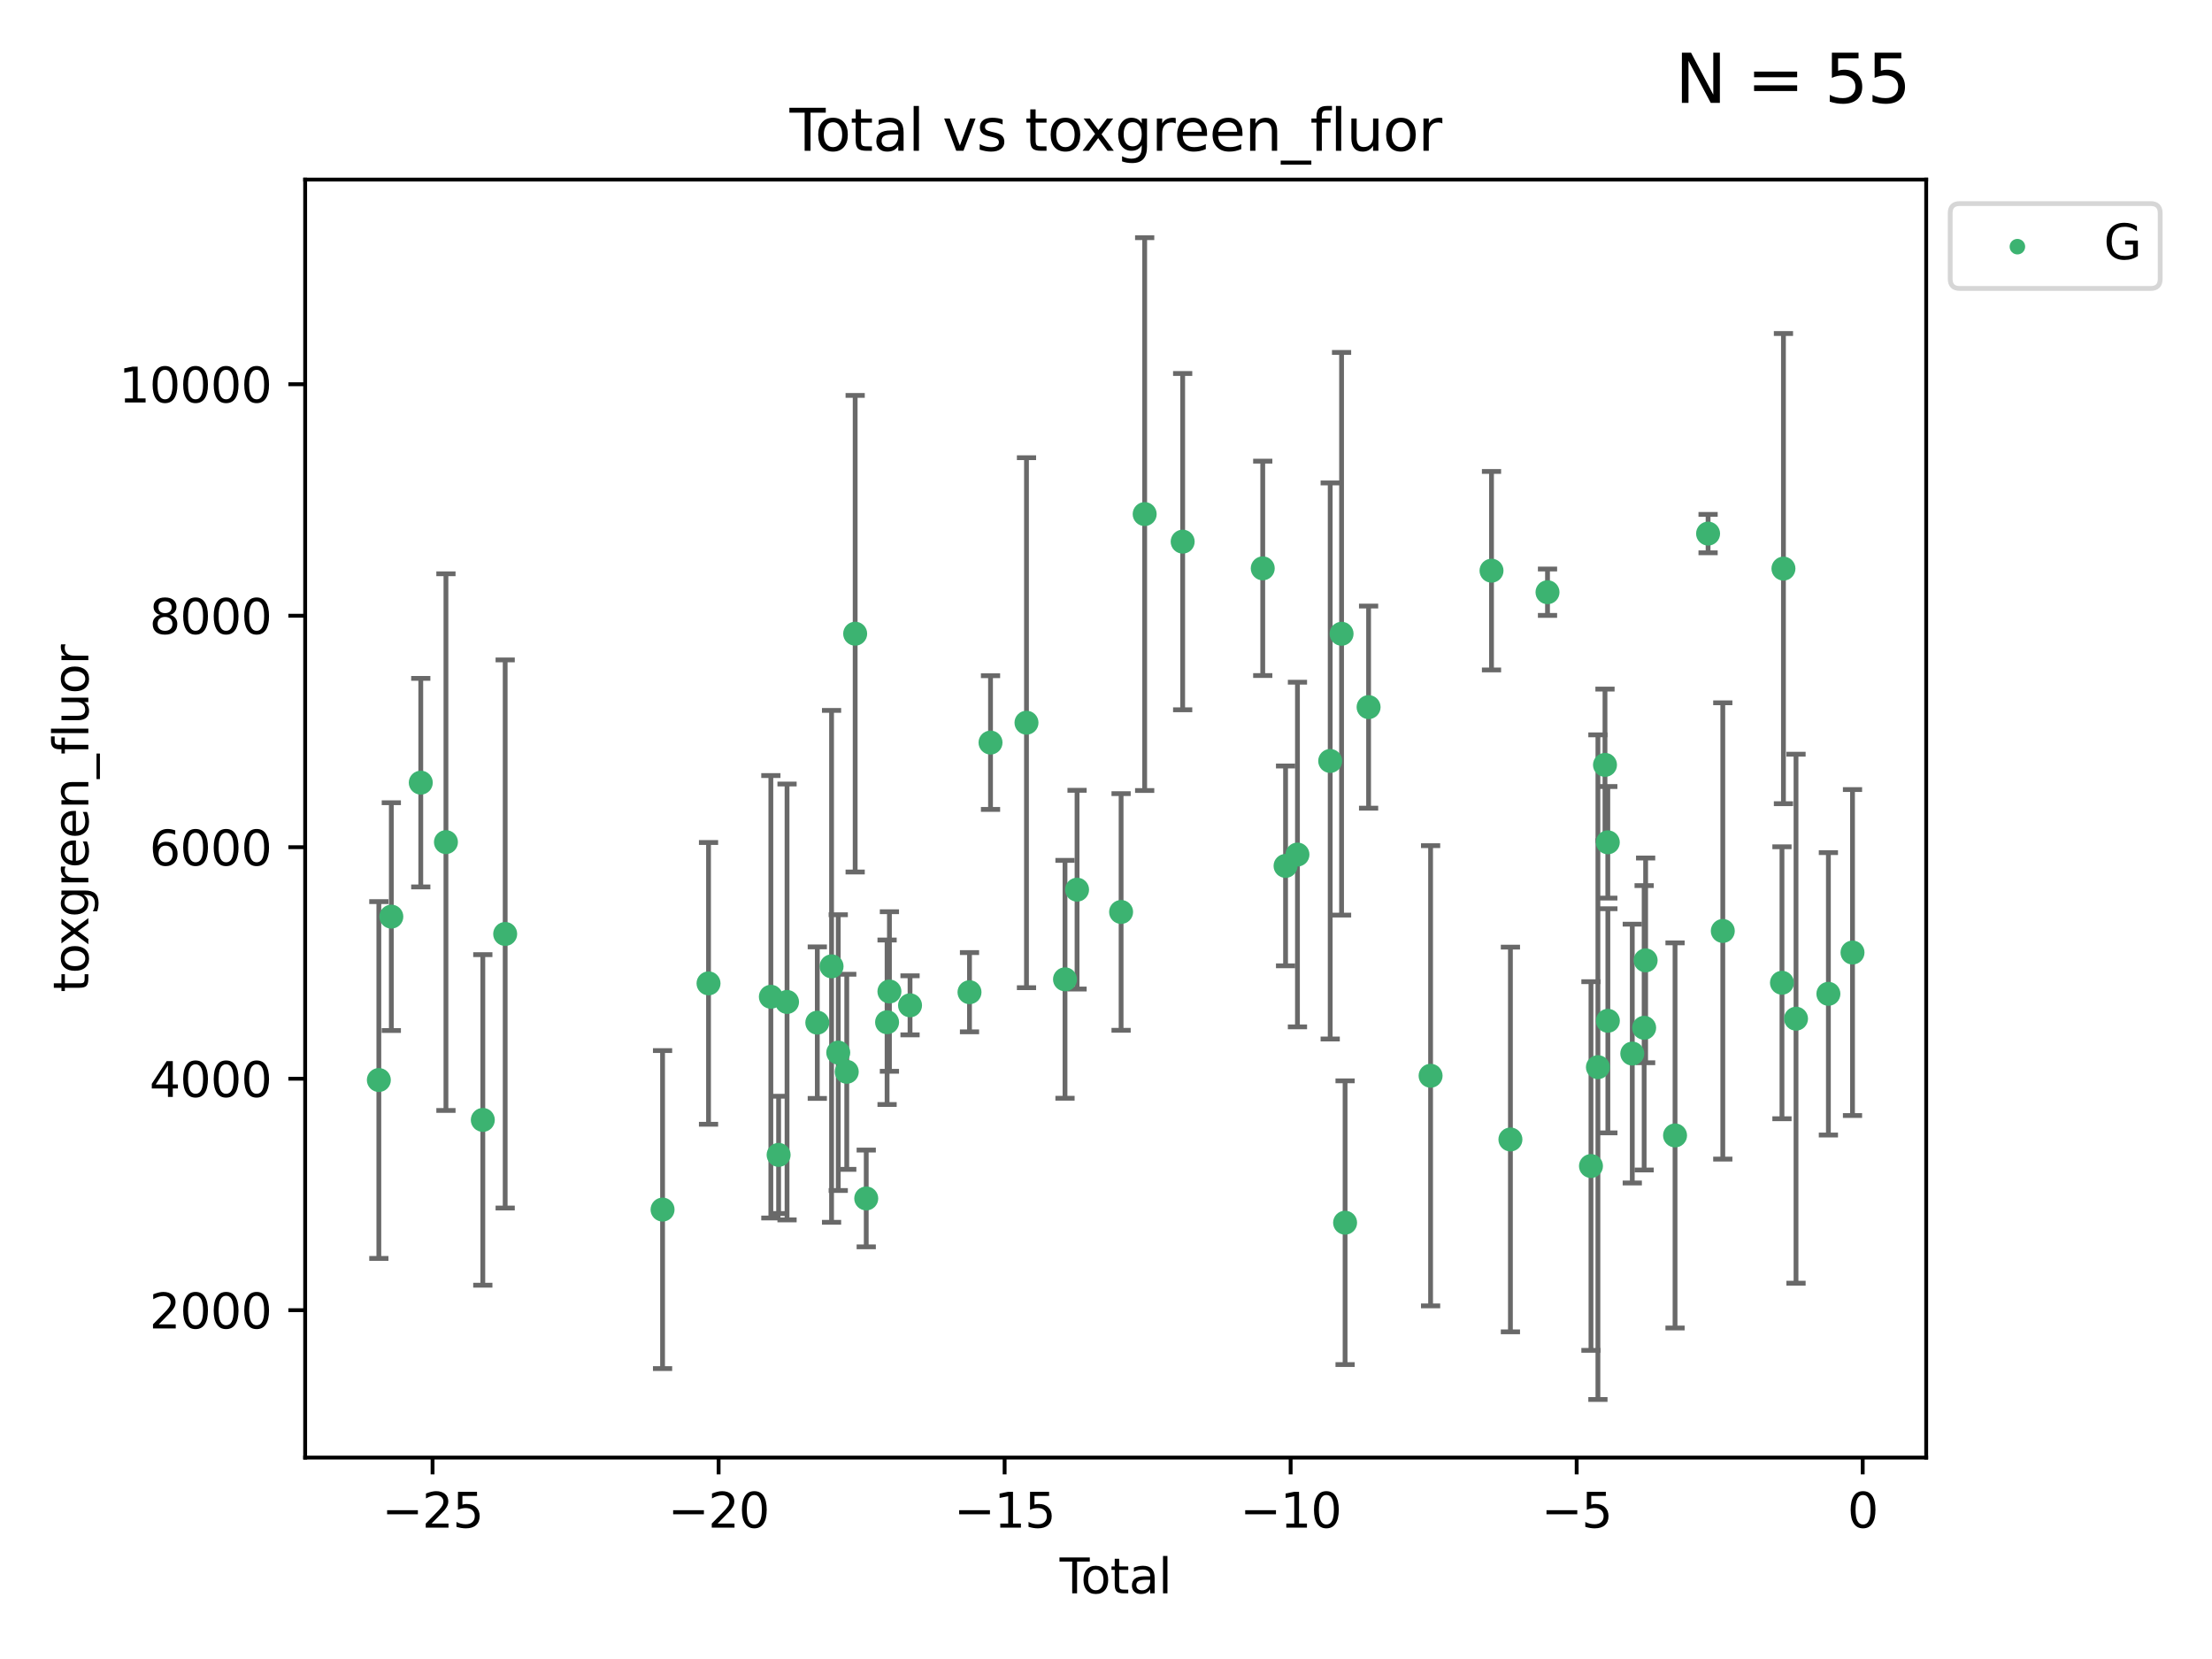 <?xml version="1.0" encoding="utf-8" standalone="no"?>
<!DOCTYPE svg PUBLIC "-//W3C//DTD SVG 1.1//EN"
  "http://www.w3.org/Graphics/SVG/1.1/DTD/svg11.dtd">
<svg xmlns:xlink="http://www.w3.org/1999/xlink" width="460.8pt" height="345.6pt" viewBox="0 0 460.8 345.6" xmlns="http://www.w3.org/2000/svg" version="1.1">
 <defs>
  <style type="text/css">*{stroke-linejoin: round; stroke-linecap: butt}</style>
 </defs>
 <g id="figure_1">
  <g id="patch_1">
   <path d="M 0 345.6 
L 460.8 345.6 
L 460.8 0 
L 0 0 
z
" style="fill: #ffffff"/>
  </g>
  <g id="axes_1">
   <g id="patch_2">
    <path d="M 63.571 303.64 
L 401.26 303.64 
L 401.26 37.411 
L 63.571 37.411 
z
" style="fill: #ffffff"/>
   </g>
   <g id="PathCollection_1">
    <defs>
     <path id="m102aa66f34" d="M 0 1.118 
C 0.297 1.118 0.581 1 0.791 0.791 
C 1 0.581 1.118 0.297 1.118 0 
C 1.118 -0.297 1 -0.581 0.791 -0.791 
C 0.581 -1 0.297 -1.118 0 -1.118 
C -0.297 -1.118 -0.581 -1 -0.791 -0.791 
C -1 -0.581 -1.118 -0.297 -1.118 0 
C -1.118 0.297 -1 0.581 -0.791 0.791 
C -0.581 1 -0.297 1.118 0 1.118 
z
" style="stroke: #3cb371"/>
    </defs>
    <g clip-path="url(#pf1491ab9bb)">
     <use xlink:href="#m102aa66f34" x="78.921" y="224.987" style="fill: #3cb371; stroke: #3cb371"/>
     <use xlink:href="#m102aa66f34" x="81.519" y="190.95" style="fill: #3cb371; stroke: #3cb371"/>
     <use xlink:href="#m102aa66f34" x="87.655" y="163.04" style="fill: #3cb371; stroke: #3cb371"/>
     <use xlink:href="#m102aa66f34" x="92.898" y="175.428" style="fill: #3cb371; stroke: #3cb371"/>
     <use xlink:href="#m102aa66f34" x="100.579" y="233.3" style="fill: #3cb371; stroke: #3cb371"/>
     <use xlink:href="#m102aa66f34" x="105.238" y="194.56" style="fill: #3cb371; stroke: #3cb371"/>
     <use xlink:href="#m102aa66f34" x="138.024" y="251.978" style="fill: #3cb371; stroke: #3cb371"/>
     <use xlink:href="#m102aa66f34" x="147.599" y="204.856" style="fill: #3cb371; stroke: #3cb371"/>
     <use xlink:href="#m102aa66f34" x="160.584" y="207.644" style="fill: #3cb371; stroke: #3cb371"/>
     <use xlink:href="#m102aa66f34" x="162.2" y="240.582" style="fill: #3cb371; stroke: #3cb371"/>
     <use xlink:href="#m102aa66f34" x="163.955" y="208.725" style="fill: #3cb371; stroke: #3cb371"/>
     <use xlink:href="#m102aa66f34" x="170.26" y="213.037" style="fill: #3cb371; stroke: #3cb371"/>
     <use xlink:href="#m102aa66f34" x="173.23" y="201.309" style="fill: #3cb371; stroke: #3cb371"/>
     <use xlink:href="#m102aa66f34" x="174.622" y="219.279" style="fill: #3cb371; stroke: #3cb371"/>
     <use xlink:href="#m102aa66f34" x="176.394" y="223.276" style="fill: #3cb371; stroke: #3cb371"/>
     <use xlink:href="#m102aa66f34" x="178.147" y="132.012" style="fill: #3cb371; stroke: #3cb371"/>
     <use xlink:href="#m102aa66f34" x="180.453" y="249.66" style="fill: #3cb371; stroke: #3cb371"/>
     <use xlink:href="#m102aa66f34" x="184.796" y="212.952" style="fill: #3cb371; stroke: #3cb371"/>
     <use xlink:href="#m102aa66f34" x="185.283" y="206.548" style="fill: #3cb371; stroke: #3cb371"/>
     <use xlink:href="#m102aa66f34" x="189.577" y="209.427" style="fill: #3cb371; stroke: #3cb371"/>
     <use xlink:href="#m102aa66f34" x="201.965" y="206.695" style="fill: #3cb371; stroke: #3cb371"/>
     <use xlink:href="#m102aa66f34" x="206.344" y="154.691" style="fill: #3cb371; stroke: #3cb371"/>
     <use xlink:href="#m102aa66f34" x="213.836" y="150.551" style="fill: #3cb371; stroke: #3cb371"/>
     <use xlink:href="#m102aa66f34" x="221.86" y="204.009" style="fill: #3cb371; stroke: #3cb371"/>
     <use xlink:href="#m102aa66f34" x="224.371" y="185.334" style="fill: #3cb371; stroke: #3cb371"/>
     <use xlink:href="#m102aa66f34" x="233.545" y="189.978" style="fill: #3cb371; stroke: #3cb371"/>
     <use xlink:href="#m102aa66f34" x="238.457" y="107.093" style="fill: #3cb371; stroke: #3cb371"/>
     <use xlink:href="#m102aa66f34" x="246.372" y="112.834" style="fill: #3cb371; stroke: #3cb371"/>
     <use xlink:href="#m102aa66f34" x="263.053" y="118.398" style="fill: #3cb371; stroke: #3cb371"/>
     <use xlink:href="#m102aa66f34" x="267.806" y="180.385" style="fill: #3cb371; stroke: #3cb371"/>
     <use xlink:href="#m102aa66f34" x="270.284" y="178.018" style="fill: #3cb371; stroke: #3cb371"/>
     <use xlink:href="#m102aa66f34" x="277.105" y="158.522" style="fill: #3cb371; stroke: #3cb371"/>
     <use xlink:href="#m102aa66f34" x="279.473" y="132.024" style="fill: #3cb371; stroke: #3cb371"/>
     <use xlink:href="#m102aa66f34" x="280.207" y="254.71" style="fill: #3cb371; stroke: #3cb371"/>
     <use xlink:href="#m102aa66f34" x="285.103" y="147.305" style="fill: #3cb371; stroke: #3cb371"/>
     <use xlink:href="#m102aa66f34" x="298.019" y="224.1" style="fill: #3cb371; stroke: #3cb371"/>
     <use xlink:href="#m102aa66f34" x="310.709" y="118.884" style="fill: #3cb371; stroke: #3cb371"/>
     <use xlink:href="#m102aa66f34" x="314.648" y="237.372" style="fill: #3cb371; stroke: #3cb371"/>
     <use xlink:href="#m102aa66f34" x="322.375" y="123.369" style="fill: #3cb371; stroke: #3cb371"/>
     <use xlink:href="#m102aa66f34" x="331.428" y="242.905" style="fill: #3cb371; stroke: #3cb371"/>
     <use xlink:href="#m102aa66f34" x="332.876" y="222.311" style="fill: #3cb371; stroke: #3cb371"/>
     <use xlink:href="#m102aa66f34" x="334.35" y="159.337" style="fill: #3cb371; stroke: #3cb371"/>
     <use xlink:href="#m102aa66f34" x="334.935" y="175.469" style="fill: #3cb371; stroke: #3cb371"/>
     <use xlink:href="#m102aa66f34" x="334.948" y="212.65" style="fill: #3cb371; stroke: #3cb371"/>
     <use xlink:href="#m102aa66f34" x="340.034" y="219.481" style="fill: #3cb371; stroke: #3cb371"/>
     <use xlink:href="#m102aa66f34" x="342.507" y="214.107" style="fill: #3cb371; stroke: #3cb371"/>
     <use xlink:href="#m102aa66f34" x="342.815" y="200.062" style="fill: #3cb371; stroke: #3cb371"/>
     <use xlink:href="#m102aa66f34" x="348.943" y="236.53" style="fill: #3cb371; stroke: #3cb371"/>
     <use xlink:href="#m102aa66f34" x="355.825" y="111.158" style="fill: #3cb371; stroke: #3cb371"/>
     <use xlink:href="#m102aa66f34" x="358.889" y="193.934" style="fill: #3cb371; stroke: #3cb371"/>
     <use xlink:href="#m102aa66f34" x="371.217" y="204.728" style="fill: #3cb371; stroke: #3cb371"/>
     <use xlink:href="#m102aa66f34" x="371.524" y="118.451" style="fill: #3cb371; stroke: #3cb371"/>
     <use xlink:href="#m102aa66f34" x="374.143" y="212.213" style="fill: #3cb371; stroke: #3cb371"/>
     <use xlink:href="#m102aa66f34" x="380.887" y="207.031" style="fill: #3cb371; stroke: #3cb371"/>
     <use xlink:href="#m102aa66f34" x="385.911" y="198.431" style="fill: #3cb371; stroke: #3cb371"/>
    </g>
   </g>
   <g id="matplotlib.axis_1">
    <g id="xtick_1">
     <g id="line2d_1">
      <defs>
       <path id="mf6a5248536" d="M 0 0 
L 0 3.5 
" style="stroke: #000000; stroke-width: 0.8"/>
      </defs>
      <g>
       <use xlink:href="#mf6a5248536" x="90.111" y="303.64" style="stroke: #000000; stroke-width: 0.8"/>
      </g>
     </g>
     <g id="text_1">
      <!-- −25 -->
      <g transform="translate(79.558 318.238)scale(0.1 -0.1)">
       <defs>
        <path id="DejaVuSans-2212" d="M 678 2272 
L 4684 2272 
L 4684 1741 
L 678 1741 
L 678 2272 
z
" transform="scale(0.016)"/>
        <path id="DejaVuSans-32" d="M 1228 531 
L 3431 531 
L 3431 0 
L 469 0 
L 469 531 
Q 828 903 1448 1529 
Q 2069 2156 2228 2338 
Q 2531 2678 2651 2914 
Q 2772 3150 2772 3378 
Q 2772 3750 2511 3984 
Q 2250 4219 1831 4219 
Q 1534 4219 1204 4116 
Q 875 4013 500 3803 
L 500 4441 
Q 881 4594 1212 4672 
Q 1544 4750 1819 4750 
Q 2544 4750 2975 4387 
Q 3406 4025 3406 3419 
Q 3406 3131 3298 2873 
Q 3191 2616 2906 2266 
Q 2828 2175 2409 1742 
Q 1991 1309 1228 531 
z
" transform="scale(0.016)"/>
        <path id="DejaVuSans-35" d="M 691 4666 
L 3169 4666 
L 3169 4134 
L 1269 4134 
L 1269 2991 
Q 1406 3038 1543 3061 
Q 1681 3084 1819 3084 
Q 2600 3084 3056 2656 
Q 3513 2228 3513 1497 
Q 3513 744 3044 326 
Q 2575 -91 1722 -91 
Q 1428 -91 1123 -41 
Q 819 9 494 109 
L 494 744 
Q 775 591 1075 516 
Q 1375 441 1709 441 
Q 2250 441 2565 725 
Q 2881 1009 2881 1497 
Q 2881 1984 2565 2268 
Q 2250 2553 1709 2553 
Q 1456 2553 1204 2497 
Q 953 2441 691 2322 
L 691 4666 
z
" transform="scale(0.016)"/>
       </defs>
       <use xlink:href="#DejaVuSans-2212"/>
       <use xlink:href="#DejaVuSans-32" x="83.789"/>
       <use xlink:href="#DejaVuSans-35" x="147.412"/>
      </g>
     </g>
    </g>
    <g id="xtick_2">
     <g id="line2d_2">
      <g>
       <use xlink:href="#mf6a5248536" x="149.696" y="303.64" style="stroke: #000000; stroke-width: 0.8"/>
      </g>
     </g>
     <g id="text_2">
      <!-- −20 -->
      <g transform="translate(139.143 318.238)scale(0.1 -0.1)">
       <defs>
        <path id="DejaVuSans-30" d="M 2034 4250 
Q 1547 4250 1301 3770 
Q 1056 3291 1056 2328 
Q 1056 1369 1301 889 
Q 1547 409 2034 409 
Q 2525 409 2770 889 
Q 3016 1369 3016 2328 
Q 3016 3291 2770 3770 
Q 2525 4250 2034 4250 
z
M 2034 4750 
Q 2819 4750 3233 4129 
Q 3647 3509 3647 2328 
Q 3647 1150 3233 529 
Q 2819 -91 2034 -91 
Q 1250 -91 836 529 
Q 422 1150 422 2328 
Q 422 3509 836 4129 
Q 1250 4750 2034 4750 
z
" transform="scale(0.016)"/>
       </defs>
       <use xlink:href="#DejaVuSans-2212"/>
       <use xlink:href="#DejaVuSans-32" x="83.789"/>
       <use xlink:href="#DejaVuSans-30" x="147.412"/>
      </g>
     </g>
    </g>
    <g id="xtick_3">
     <g id="line2d_3">
      <g>
       <use xlink:href="#mf6a5248536" x="209.28" y="303.64" style="stroke: #000000; stroke-width: 0.8"/>
      </g>
     </g>
     <g id="text_3">
      <!-- −15 -->
      <g transform="translate(198.728 318.238)scale(0.1 -0.1)">
       <defs>
        <path id="DejaVuSans-31" d="M 794 531 
L 1825 531 
L 1825 4091 
L 703 3866 
L 703 4441 
L 1819 4666 
L 2450 4666 
L 2450 531 
L 3481 531 
L 3481 0 
L 794 0 
L 794 531 
z
" transform="scale(0.016)"/>
       </defs>
       <use xlink:href="#DejaVuSans-2212"/>
       <use xlink:href="#DejaVuSans-31" x="83.789"/>
       <use xlink:href="#DejaVuSans-35" x="147.412"/>
      </g>
     </g>
    </g>
    <g id="xtick_4">
     <g id="line2d_4">
      <g>
       <use xlink:href="#mf6a5248536" x="268.865" y="303.64" style="stroke: #000000; stroke-width: 0.8"/>
      </g>
     </g>
     <g id="text_4">
      <!-- −10 -->
      <g transform="translate(258.313 318.238)scale(0.1 -0.1)">
       <use xlink:href="#DejaVuSans-2212"/>
       <use xlink:href="#DejaVuSans-31" x="83.789"/>
       <use xlink:href="#DejaVuSans-30" x="147.412"/>
      </g>
     </g>
    </g>
    <g id="xtick_5">
     <g id="line2d_5">
      <g>
       <use xlink:href="#mf6a5248536" x="328.45" y="303.64" style="stroke: #000000; stroke-width: 0.8"/>
      </g>
     </g>
     <g id="text_5">
      <!-- −5 -->
      <g transform="translate(321.079 318.238)scale(0.1 -0.1)">
       <use xlink:href="#DejaVuSans-2212"/>
       <use xlink:href="#DejaVuSans-35" x="83.789"/>
      </g>
     </g>
    </g>
    <g id="xtick_6">
     <g id="line2d_6">
      <g>
       <use xlink:href="#mf6a5248536" x="388.035" y="303.64" style="stroke: #000000; stroke-width: 0.8"/>
      </g>
     </g>
     <g id="text_6">
      <!-- 0 -->
      <g transform="translate(384.854 318.238)scale(0.1 -0.1)">
       <use xlink:href="#DejaVuSans-30"/>
      </g>
     </g>
    </g>
    <g id="text_7">
     <!-- Total -->
     <g transform="translate(220.739 331.917)scale(0.1 -0.1)">
      <defs>
       <path id="DejaVuSans-54" d="M -19 4666 
L 3928 4666 
L 3928 4134 
L 2272 4134 
L 2272 0 
L 1638 0 
L 1638 4134 
L -19 4134 
L -19 4666 
z
" transform="scale(0.016)"/>
       <path id="DejaVuSans-6f" d="M 1959 3097 
Q 1497 3097 1228 2736 
Q 959 2375 959 1747 
Q 959 1119 1226 758 
Q 1494 397 1959 397 
Q 2419 397 2687 759 
Q 2956 1122 2956 1747 
Q 2956 2369 2687 2733 
Q 2419 3097 1959 3097 
z
M 1959 3584 
Q 2709 3584 3137 3096 
Q 3566 2609 3566 1747 
Q 3566 888 3137 398 
Q 2709 -91 1959 -91 
Q 1206 -91 779 398 
Q 353 888 353 1747 
Q 353 2609 779 3096 
Q 1206 3584 1959 3584 
z
" transform="scale(0.016)"/>
       <path id="DejaVuSans-74" d="M 1172 4494 
L 1172 3500 
L 2356 3500 
L 2356 3053 
L 1172 3053 
L 1172 1153 
Q 1172 725 1289 603 
Q 1406 481 1766 481 
L 2356 481 
L 2356 0 
L 1766 0 
Q 1100 0 847 248 
Q 594 497 594 1153 
L 594 3053 
L 172 3053 
L 172 3500 
L 594 3500 
L 594 4494 
L 1172 4494 
z
" transform="scale(0.016)"/>
       <path id="DejaVuSans-61" d="M 2194 1759 
Q 1497 1759 1228 1600 
Q 959 1441 959 1056 
Q 959 750 1161 570 
Q 1363 391 1709 391 
Q 2188 391 2477 730 
Q 2766 1069 2766 1631 
L 2766 1759 
L 2194 1759 
z
M 3341 1997 
L 3341 0 
L 2766 0 
L 2766 531 
Q 2569 213 2275 61 
Q 1981 -91 1556 -91 
Q 1019 -91 701 211 
Q 384 513 384 1019 
Q 384 1609 779 1909 
Q 1175 2209 1959 2209 
L 2766 2209 
L 2766 2266 
Q 2766 2663 2505 2880 
Q 2244 3097 1772 3097 
Q 1472 3097 1187 3025 
Q 903 2953 641 2809 
L 641 3341 
Q 956 3463 1253 3523 
Q 1550 3584 1831 3584 
Q 2591 3584 2966 3190 
Q 3341 2797 3341 1997 
z
" transform="scale(0.016)"/>
       <path id="DejaVuSans-6c" d="M 603 4863 
L 1178 4863 
L 1178 0 
L 603 0 
L 603 4863 
z
" transform="scale(0.016)"/>
      </defs>
      <use xlink:href="#DejaVuSans-54"/>
      <use xlink:href="#DejaVuSans-6f" x="44.084"/>
      <use xlink:href="#DejaVuSans-74" x="105.266"/>
      <use xlink:href="#DejaVuSans-61" x="144.475"/>
      <use xlink:href="#DejaVuSans-6c" x="205.754"/>
     </g>
    </g>
   </g>
   <g id="matplotlib.axis_2">
    <g id="ytick_1">
     <g id="line2d_7">
      <defs>
       <path id="meca28c150b" d="M 0 0 
L -3.5 0 
" style="stroke: #000000; stroke-width: 0.8"/>
      </defs>
      <g>
       <use xlink:href="#meca28c150b" x="63.571" y="272.935" style="stroke: #000000; stroke-width: 0.8"/>
      </g>
     </g>
     <g id="text_8">
      <!-- 2000 -->
      <g transform="translate(31.121 276.734)scale(0.1 -0.1)">
       <use xlink:href="#DejaVuSans-32"/>
       <use xlink:href="#DejaVuSans-30" x="63.623"/>
       <use xlink:href="#DejaVuSans-30" x="127.246"/>
       <use xlink:href="#DejaVuSans-30" x="190.869"/>
      </g>
     </g>
    </g>
    <g id="ytick_2">
     <g id="line2d_8">
      <g>
       <use xlink:href="#meca28c150b" x="63.571" y="224.712" style="stroke: #000000; stroke-width: 0.8"/>
      </g>
     </g>
     <g id="text_9">
      <!-- 4000 -->
      <g transform="translate(31.121 228.511)scale(0.1 -0.1)">
       <defs>
        <path id="DejaVuSans-34" d="M 2419 4116 
L 825 1625 
L 2419 1625 
L 2419 4116 
z
M 2253 4666 
L 3047 4666 
L 3047 1625 
L 3713 1625 
L 3713 1100 
L 3047 1100 
L 3047 0 
L 2419 0 
L 2419 1100 
L 313 1100 
L 313 1709 
L 2253 4666 
z
" transform="scale(0.016)"/>
       </defs>
       <use xlink:href="#DejaVuSans-34"/>
       <use xlink:href="#DejaVuSans-30" x="63.623"/>
       <use xlink:href="#DejaVuSans-30" x="127.246"/>
       <use xlink:href="#DejaVuSans-30" x="190.869"/>
      </g>
     </g>
    </g>
    <g id="ytick_3">
     <g id="line2d_9">
      <g>
       <use xlink:href="#meca28c150b" x="63.571" y="176.489" style="stroke: #000000; stroke-width: 0.8"/>
      </g>
     </g>
     <g id="text_10">
      <!-- 6000 -->
      <g transform="translate(31.121 180.288)scale(0.1 -0.1)">
       <defs>
        <path id="DejaVuSans-36" d="M 2113 2584 
Q 1688 2584 1439 2293 
Q 1191 2003 1191 1497 
Q 1191 994 1439 701 
Q 1688 409 2113 409 
Q 2538 409 2786 701 
Q 3034 994 3034 1497 
Q 3034 2003 2786 2293 
Q 2538 2584 2113 2584 
z
M 3366 4563 
L 3366 3988 
Q 3128 4100 2886 4159 
Q 2644 4219 2406 4219 
Q 1781 4219 1451 3797 
Q 1122 3375 1075 2522 
Q 1259 2794 1537 2939 
Q 1816 3084 2150 3084 
Q 2853 3084 3261 2657 
Q 3669 2231 3669 1497 
Q 3669 778 3244 343 
Q 2819 -91 2113 -91 
Q 1303 -91 875 529 
Q 447 1150 447 2328 
Q 447 3434 972 4092 
Q 1497 4750 2381 4750 
Q 2619 4750 2861 4703 
Q 3103 4656 3366 4563 
z
" transform="scale(0.016)"/>
       </defs>
       <use xlink:href="#DejaVuSans-36"/>
       <use xlink:href="#DejaVuSans-30" x="63.623"/>
       <use xlink:href="#DejaVuSans-30" x="127.246"/>
       <use xlink:href="#DejaVuSans-30" x="190.869"/>
      </g>
     </g>
    </g>
    <g id="ytick_4">
     <g id="line2d_10">
      <g>
       <use xlink:href="#meca28c150b" x="63.571" y="128.266" style="stroke: #000000; stroke-width: 0.8"/>
      </g>
     </g>
     <g id="text_11">
      <!-- 8000 -->
      <g transform="translate(31.121 132.065)scale(0.1 -0.1)">
       <defs>
        <path id="DejaVuSans-38" d="M 2034 2216 
Q 1584 2216 1326 1975 
Q 1069 1734 1069 1313 
Q 1069 891 1326 650 
Q 1584 409 2034 409 
Q 2484 409 2743 651 
Q 3003 894 3003 1313 
Q 3003 1734 2745 1975 
Q 2488 2216 2034 2216 
z
M 1403 2484 
Q 997 2584 770 2862 
Q 544 3141 544 3541 
Q 544 4100 942 4425 
Q 1341 4750 2034 4750 
Q 2731 4750 3128 4425 
Q 3525 4100 3525 3541 
Q 3525 3141 3298 2862 
Q 3072 2584 2669 2484 
Q 3125 2378 3379 2068 
Q 3634 1759 3634 1313 
Q 3634 634 3220 271 
Q 2806 -91 2034 -91 
Q 1263 -91 848 271 
Q 434 634 434 1313 
Q 434 1759 690 2068 
Q 947 2378 1403 2484 
z
M 1172 3481 
Q 1172 3119 1398 2916 
Q 1625 2713 2034 2713 
Q 2441 2713 2670 2916 
Q 2900 3119 2900 3481 
Q 2900 3844 2670 4047 
Q 2441 4250 2034 4250 
Q 1625 4250 1398 4047 
Q 1172 3844 1172 3481 
z
" transform="scale(0.016)"/>
       </defs>
       <use xlink:href="#DejaVuSans-38"/>
       <use xlink:href="#DejaVuSans-30" x="63.623"/>
       <use xlink:href="#DejaVuSans-30" x="127.246"/>
       <use xlink:href="#DejaVuSans-30" x="190.869"/>
      </g>
     </g>
    </g>
    <g id="ytick_5">
     <g id="line2d_11">
      <g>
       <use xlink:href="#meca28c150b" x="63.571" y="80.043" style="stroke: #000000; stroke-width: 0.8"/>
      </g>
     </g>
     <g id="text_12">
      <!-- 10000 -->
      <g transform="translate(24.759 83.842)scale(0.1 -0.1)">
       <use xlink:href="#DejaVuSans-31"/>
       <use xlink:href="#DejaVuSans-30" x="63.623"/>
       <use xlink:href="#DejaVuSans-30" x="127.246"/>
       <use xlink:href="#DejaVuSans-30" x="190.869"/>
       <use xlink:href="#DejaVuSans-30" x="254.492"/>
      </g>
     </g>
    </g>
    <g id="text_13">
     <!-- toxgreen_fluor -->
     <g transform="translate(18.401 206.72)rotate(-90)scale(0.1 -0.1)">
      <defs>
       <path id="DejaVuSans-78" d="M 3513 3500 
L 2247 1797 
L 3578 0 
L 2900 0 
L 1881 1375 
L 863 0 
L 184 0 
L 1544 1831 
L 300 3500 
L 978 3500 
L 1906 2253 
L 2834 3500 
L 3513 3500 
z
" transform="scale(0.016)"/>
       <path id="DejaVuSans-67" d="M 2906 1791 
Q 2906 2416 2648 2759 
Q 2391 3103 1925 3103 
Q 1463 3103 1205 2759 
Q 947 2416 947 1791 
Q 947 1169 1205 825 
Q 1463 481 1925 481 
Q 2391 481 2648 825 
Q 2906 1169 2906 1791 
z
M 3481 434 
Q 3481 -459 3084 -895 
Q 2688 -1331 1869 -1331 
Q 1566 -1331 1297 -1286 
Q 1028 -1241 775 -1147 
L 775 -588 
Q 1028 -725 1275 -790 
Q 1522 -856 1778 -856 
Q 2344 -856 2625 -561 
Q 2906 -266 2906 331 
L 2906 616 
Q 2728 306 2450 153 
Q 2172 0 1784 0 
Q 1141 0 747 490 
Q 353 981 353 1791 
Q 353 2603 747 3093 
Q 1141 3584 1784 3584 
Q 2172 3584 2450 3431 
Q 2728 3278 2906 2969 
L 2906 3500 
L 3481 3500 
L 3481 434 
z
" transform="scale(0.016)"/>
       <path id="DejaVuSans-72" d="M 2631 2963 
Q 2534 3019 2420 3045 
Q 2306 3072 2169 3072 
Q 1681 3072 1420 2755 
Q 1159 2438 1159 1844 
L 1159 0 
L 581 0 
L 581 3500 
L 1159 3500 
L 1159 2956 
Q 1341 3275 1631 3429 
Q 1922 3584 2338 3584 
Q 2397 3584 2469 3576 
Q 2541 3569 2628 3553 
L 2631 2963 
z
" transform="scale(0.016)"/>
       <path id="DejaVuSans-65" d="M 3597 1894 
L 3597 1613 
L 953 1613 
Q 991 1019 1311 708 
Q 1631 397 2203 397 
Q 2534 397 2845 478 
Q 3156 559 3463 722 
L 3463 178 
Q 3153 47 2828 -22 
Q 2503 -91 2169 -91 
Q 1331 -91 842 396 
Q 353 884 353 1716 
Q 353 2575 817 3079 
Q 1281 3584 2069 3584 
Q 2775 3584 3186 3129 
Q 3597 2675 3597 1894 
z
M 3022 2063 
Q 3016 2534 2758 2815 
Q 2500 3097 2075 3097 
Q 1594 3097 1305 2825 
Q 1016 2553 972 2059 
L 3022 2063 
z
" transform="scale(0.016)"/>
       <path id="DejaVuSans-6e" d="M 3513 2113 
L 3513 0 
L 2938 0 
L 2938 2094 
Q 2938 2591 2744 2837 
Q 2550 3084 2163 3084 
Q 1697 3084 1428 2787 
Q 1159 2491 1159 1978 
L 1159 0 
L 581 0 
L 581 3500 
L 1159 3500 
L 1159 2956 
Q 1366 3272 1645 3428 
Q 1925 3584 2291 3584 
Q 2894 3584 3203 3211 
Q 3513 2838 3513 2113 
z
" transform="scale(0.016)"/>
       <path id="DejaVuSans-5f" d="M 3263 -1063 
L 3263 -1509 
L -63 -1509 
L -63 -1063 
L 3263 -1063 
z
" transform="scale(0.016)"/>
       <path id="DejaVuSans-66" d="M 2375 4863 
L 2375 4384 
L 1825 4384 
Q 1516 4384 1395 4259 
Q 1275 4134 1275 3809 
L 1275 3500 
L 2222 3500 
L 2222 3053 
L 1275 3053 
L 1275 0 
L 697 0 
L 697 3053 
L 147 3053 
L 147 3500 
L 697 3500 
L 697 3744 
Q 697 4328 969 4595 
Q 1241 4863 1831 4863 
L 2375 4863 
z
" transform="scale(0.016)"/>
       <path id="DejaVuSans-75" d="M 544 1381 
L 544 3500 
L 1119 3500 
L 1119 1403 
Q 1119 906 1312 657 
Q 1506 409 1894 409 
Q 2359 409 2629 706 
Q 2900 1003 2900 1516 
L 2900 3500 
L 3475 3500 
L 3475 0 
L 2900 0 
L 2900 538 
Q 2691 219 2414 64 
Q 2138 -91 1772 -91 
Q 1169 -91 856 284 
Q 544 659 544 1381 
z
M 1991 3584 
L 1991 3584 
z
" transform="scale(0.016)"/>
      </defs>
      <use xlink:href="#DejaVuSans-74"/>
      <use xlink:href="#DejaVuSans-6f" x="39.209"/>
      <use xlink:href="#DejaVuSans-78" x="97.266"/>
      <use xlink:href="#DejaVuSans-67" x="156.445"/>
      <use xlink:href="#DejaVuSans-72" x="219.922"/>
      <use xlink:href="#DejaVuSans-65" x="258.785"/>
      <use xlink:href="#DejaVuSans-65" x="320.309"/>
      <use xlink:href="#DejaVuSans-6e" x="381.832"/>
      <use xlink:href="#DejaVuSans-5f" x="445.211"/>
      <use xlink:href="#DejaVuSans-66" x="495.211"/>
      <use xlink:href="#DejaVuSans-6c" x="530.416"/>
      <use xlink:href="#DejaVuSans-75" x="558.199"/>
      <use xlink:href="#DejaVuSans-6f" x="621.578"/>
      <use xlink:href="#DejaVuSans-72" x="682.76"/>
     </g>
    </g>
   </g>
   <g id="LineCollection_1">
    <path d="M 78.921 262.151 
L 78.921 187.823 
" clip-path="url(#pf1491ab9bb)" style="fill: none; stroke: #696969"/>
    <path d="M 81.519 214.678 
L 81.519 167.222 
" clip-path="url(#pf1491ab9bb)" style="fill: none; stroke: #696969"/>
    <path d="M 87.655 184.763 
L 87.655 141.317 
" clip-path="url(#pf1491ab9bb)" style="fill: none; stroke: #696969"/>
    <path d="M 92.898 231.325 
L 92.898 119.532 
" clip-path="url(#pf1491ab9bb)" style="fill: none; stroke: #696969"/>
    <path d="M 100.579 267.733 
L 100.579 198.868 
" clip-path="url(#pf1491ab9bb)" style="fill: none; stroke: #696969"/>
    <path d="M 105.238 251.65 
L 105.238 137.47 
" clip-path="url(#pf1491ab9bb)" style="fill: none; stroke: #696969"/>
    <path d="M 138.024 285.101 
L 138.024 218.856 
" clip-path="url(#pf1491ab9bb)" style="fill: none; stroke: #696969"/>
    <path d="M 147.599 234.203 
L 147.599 175.508 
" clip-path="url(#pf1491ab9bb)" style="fill: none; stroke: #696969"/>
    <path d="M 160.584 253.727 
L 160.584 161.561 
" clip-path="url(#pf1491ab9bb)" style="fill: none; stroke: #696969"/>
    <path d="M 162.2 252.8 
L 162.2 228.365 
" clip-path="url(#pf1491ab9bb)" style="fill: none; stroke: #696969"/>
    <path d="M 163.955 254.126 
L 163.955 163.323 
" clip-path="url(#pf1491ab9bb)" style="fill: none; stroke: #696969"/>
    <path d="M 170.26 228.823 
L 170.26 197.251 
" clip-path="url(#pf1491ab9bb)" style="fill: none; stroke: #696969"/>
    <path d="M 173.23 254.627 
L 173.23 147.99 
" clip-path="url(#pf1491ab9bb)" style="fill: none; stroke: #696969"/>
    <path d="M 174.622 247.999 
L 174.622 190.559 
" clip-path="url(#pf1491ab9bb)" style="fill: none; stroke: #696969"/>
    <path d="M 176.394 243.599 
L 176.394 202.952 
" clip-path="url(#pf1491ab9bb)" style="fill: none; stroke: #696969"/>
    <path d="M 178.147 181.652 
L 178.147 82.373 
" clip-path="url(#pf1491ab9bb)" style="fill: none; stroke: #696969"/>
    <path d="M 180.453 259.739 
L 180.453 239.581 
" clip-path="url(#pf1491ab9bb)" style="fill: none; stroke: #696969"/>
    <path d="M 184.796 230.084 
L 184.796 195.82 
" clip-path="url(#pf1491ab9bb)" style="fill: none; stroke: #696969"/>
    <path d="M 185.283 223.168 
L 185.283 189.928 
" clip-path="url(#pf1491ab9bb)" style="fill: none; stroke: #696969"/>
    <path d="M 189.577 215.581 
L 189.577 203.273 
" clip-path="url(#pf1491ab9bb)" style="fill: none; stroke: #696969"/>
    <path d="M 201.965 214.952 
L 201.965 198.439 
" clip-path="url(#pf1491ab9bb)" style="fill: none; stroke: #696969"/>
    <path d="M 206.344 168.615 
L 206.344 140.766 
" clip-path="url(#pf1491ab9bb)" style="fill: none; stroke: #696969"/>
    <path d="M 213.836 205.753 
L 213.836 95.349 
" clip-path="url(#pf1491ab9bb)" style="fill: none; stroke: #696969"/>
    <path d="M 221.86 228.784 
L 221.86 179.234 
" clip-path="url(#pf1491ab9bb)" style="fill: none; stroke: #696969"/>
    <path d="M 224.371 206.033 
L 224.371 164.635 
" clip-path="url(#pf1491ab9bb)" style="fill: none; stroke: #696969"/>
    <path d="M 233.545 214.628 
L 233.545 165.329 
" clip-path="url(#pf1491ab9bb)" style="fill: none; stroke: #696969"/>
    <path d="M 238.457 164.674 
L 238.457 49.513 
" clip-path="url(#pf1491ab9bb)" style="fill: none; stroke: #696969"/>
    <path d="M 246.372 147.86 
L 246.372 77.809 
" clip-path="url(#pf1491ab9bb)" style="fill: none; stroke: #696969"/>
    <path d="M 263.053 140.728 
L 263.053 96.068 
" clip-path="url(#pf1491ab9bb)" style="fill: none; stroke: #696969"/>
    <path d="M 267.806 201.198 
L 267.806 159.573 
" clip-path="url(#pf1491ab9bb)" style="fill: none; stroke: #696969"/>
    <path d="M 270.284 213.917 
L 270.284 142.119 
" clip-path="url(#pf1491ab9bb)" style="fill: none; stroke: #696969"/>
    <path d="M 277.105 216.441 
L 277.105 100.602 
" clip-path="url(#pf1491ab9bb)" style="fill: none; stroke: #696969"/>
    <path d="M 279.473 190.628 
L 279.473 73.42 
" clip-path="url(#pf1491ab9bb)" style="fill: none; stroke: #696969"/>
    <path d="M 280.207 284.264 
L 280.207 225.157 
" clip-path="url(#pf1491ab9bb)" style="fill: none; stroke: #696969"/>
    <path d="M 285.103 168.36 
L 285.103 126.25 
" clip-path="url(#pf1491ab9bb)" style="fill: none; stroke: #696969"/>
    <path d="M 298.019 272.034 
L 298.019 176.166 
" clip-path="url(#pf1491ab9bb)" style="fill: none; stroke: #696969"/>
    <path d="M 310.709 139.561 
L 310.709 98.208 
" clip-path="url(#pf1491ab9bb)" style="fill: none; stroke: #696969"/>
    <path d="M 314.648 277.442 
L 314.648 197.301 
" clip-path="url(#pf1491ab9bb)" style="fill: none; stroke: #696969"/>
    <path d="M 322.375 128.202 
L 322.375 118.535 
" clip-path="url(#pf1491ab9bb)" style="fill: none; stroke: #696969"/>
    <path d="M 331.428 281.306 
L 331.428 204.503 
" clip-path="url(#pf1491ab9bb)" style="fill: none; stroke: #696969"/>
    <path d="M 332.876 291.539 
L 332.876 153.084 
" clip-path="url(#pf1491ab9bb)" style="fill: none; stroke: #696969"/>
    <path d="M 334.35 175.125 
L 334.35 143.549 
" clip-path="url(#pf1491ab9bb)" style="fill: none; stroke: #696969"/>
    <path d="M 334.935 187.091 
L 334.935 163.847 
" clip-path="url(#pf1491ab9bb)" style="fill: none; stroke: #696969"/>
    <path d="M 334.948 236 
L 334.948 189.3 
" clip-path="url(#pf1491ab9bb)" style="fill: none; stroke: #696969"/>
    <path d="M 340.034 246.435 
L 340.034 192.526 
" clip-path="url(#pf1491ab9bb)" style="fill: none; stroke: #696969"/>
    <path d="M 342.507 243.723 
L 342.507 184.49 
" clip-path="url(#pf1491ab9bb)" style="fill: none; stroke: #696969"/>
    <path d="M 342.815 221.385 
L 342.815 178.74 
" clip-path="url(#pf1491ab9bb)" style="fill: none; stroke: #696969"/>
    <path d="M 348.943 276.643 
L 348.943 196.418 
" clip-path="url(#pf1491ab9bb)" style="fill: none; stroke: #696969"/>
    <path d="M 355.825 115.159 
L 355.825 107.158 
" clip-path="url(#pf1491ab9bb)" style="fill: none; stroke: #696969"/>
    <path d="M 358.889 241.46 
L 358.889 146.408 
" clip-path="url(#pf1491ab9bb)" style="fill: none; stroke: #696969"/>
    <path d="M 371.217 233.056 
L 371.217 176.4 
" clip-path="url(#pf1491ab9bb)" style="fill: none; stroke: #696969"/>
    <path d="M 371.524 167.426 
L 371.524 69.475 
" clip-path="url(#pf1491ab9bb)" style="fill: none; stroke: #696969"/>
    <path d="M 374.143 267.312 
L 374.143 157.114 
" clip-path="url(#pf1491ab9bb)" style="fill: none; stroke: #696969"/>
    <path d="M 380.887 236.447 
L 380.887 177.614 
" clip-path="url(#pf1491ab9bb)" style="fill: none; stroke: #696969"/>
    <path d="M 385.911 232.383 
L 385.911 164.478 
" clip-path="url(#pf1491ab9bb)" style="fill: none; stroke: #696969"/>
   </g>
   <g id="line2d_12">
    <defs>
     <path id="m4c10dbab3e" d="M 2 0 
L -2 -0 
" style="stroke: #696969"/>
    </defs>
    <g clip-path="url(#pf1491ab9bb)">
     <use xlink:href="#m4c10dbab3e" x="78.921" y="262.151" style="fill: #696969; stroke: #696969"/>
     <use xlink:href="#m4c10dbab3e" x="81.519" y="214.678" style="fill: #696969; stroke: #696969"/>
     <use xlink:href="#m4c10dbab3e" x="87.655" y="184.763" style="fill: #696969; stroke: #696969"/>
     <use xlink:href="#m4c10dbab3e" x="92.898" y="231.325" style="fill: #696969; stroke: #696969"/>
     <use xlink:href="#m4c10dbab3e" x="100.579" y="267.733" style="fill: #696969; stroke: #696969"/>
     <use xlink:href="#m4c10dbab3e" x="105.238" y="251.65" style="fill: #696969; stroke: #696969"/>
     <use xlink:href="#m4c10dbab3e" x="138.024" y="285.101" style="fill: #696969; stroke: #696969"/>
     <use xlink:href="#m4c10dbab3e" x="147.599" y="234.203" style="fill: #696969; stroke: #696969"/>
     <use xlink:href="#m4c10dbab3e" x="160.584" y="253.727" style="fill: #696969; stroke: #696969"/>
     <use xlink:href="#m4c10dbab3e" x="162.2" y="252.8" style="fill: #696969; stroke: #696969"/>
     <use xlink:href="#m4c10dbab3e" x="163.955" y="254.126" style="fill: #696969; stroke: #696969"/>
     <use xlink:href="#m4c10dbab3e" x="170.26" y="228.823" style="fill: #696969; stroke: #696969"/>
     <use xlink:href="#m4c10dbab3e" x="173.23" y="254.627" style="fill: #696969; stroke: #696969"/>
     <use xlink:href="#m4c10dbab3e" x="174.622" y="247.999" style="fill: #696969; stroke: #696969"/>
     <use xlink:href="#m4c10dbab3e" x="176.394" y="243.599" style="fill: #696969; stroke: #696969"/>
     <use xlink:href="#m4c10dbab3e" x="178.147" y="181.652" style="fill: #696969; stroke: #696969"/>
     <use xlink:href="#m4c10dbab3e" x="180.453" y="259.739" style="fill: #696969; stroke: #696969"/>
     <use xlink:href="#m4c10dbab3e" x="184.796" y="230.084" style="fill: #696969; stroke: #696969"/>
     <use xlink:href="#m4c10dbab3e" x="185.283" y="223.168" style="fill: #696969; stroke: #696969"/>
     <use xlink:href="#m4c10dbab3e" x="189.577" y="215.581" style="fill: #696969; stroke: #696969"/>
     <use xlink:href="#m4c10dbab3e" x="201.965" y="214.952" style="fill: #696969; stroke: #696969"/>
     <use xlink:href="#m4c10dbab3e" x="206.344" y="168.615" style="fill: #696969; stroke: #696969"/>
     <use xlink:href="#m4c10dbab3e" x="213.836" y="205.753" style="fill: #696969; stroke: #696969"/>
     <use xlink:href="#m4c10dbab3e" x="221.86" y="228.784" style="fill: #696969; stroke: #696969"/>
     <use xlink:href="#m4c10dbab3e" x="224.371" y="206.033" style="fill: #696969; stroke: #696969"/>
     <use xlink:href="#m4c10dbab3e" x="233.545" y="214.628" style="fill: #696969; stroke: #696969"/>
     <use xlink:href="#m4c10dbab3e" x="238.457" y="164.674" style="fill: #696969; stroke: #696969"/>
     <use xlink:href="#m4c10dbab3e" x="246.372" y="147.86" style="fill: #696969; stroke: #696969"/>
     <use xlink:href="#m4c10dbab3e" x="263.053" y="140.728" style="fill: #696969; stroke: #696969"/>
     <use xlink:href="#m4c10dbab3e" x="267.806" y="201.198" style="fill: #696969; stroke: #696969"/>
     <use xlink:href="#m4c10dbab3e" x="270.284" y="213.917" style="fill: #696969; stroke: #696969"/>
     <use xlink:href="#m4c10dbab3e" x="277.105" y="216.441" style="fill: #696969; stroke: #696969"/>
     <use xlink:href="#m4c10dbab3e" x="279.473" y="190.628" style="fill: #696969; stroke: #696969"/>
     <use xlink:href="#m4c10dbab3e" x="280.207" y="284.264" style="fill: #696969; stroke: #696969"/>
     <use xlink:href="#m4c10dbab3e" x="285.103" y="168.36" style="fill: #696969; stroke: #696969"/>
     <use xlink:href="#m4c10dbab3e" x="298.019" y="272.034" style="fill: #696969; stroke: #696969"/>
     <use xlink:href="#m4c10dbab3e" x="310.709" y="139.561" style="fill: #696969; stroke: #696969"/>
     <use xlink:href="#m4c10dbab3e" x="314.648" y="277.442" style="fill: #696969; stroke: #696969"/>
     <use xlink:href="#m4c10dbab3e" x="322.375" y="128.202" style="fill: #696969; stroke: #696969"/>
     <use xlink:href="#m4c10dbab3e" x="331.428" y="281.306" style="fill: #696969; stroke: #696969"/>
     <use xlink:href="#m4c10dbab3e" x="332.876" y="291.539" style="fill: #696969; stroke: #696969"/>
     <use xlink:href="#m4c10dbab3e" x="334.35" y="175.125" style="fill: #696969; stroke: #696969"/>
     <use xlink:href="#m4c10dbab3e" x="334.935" y="187.091" style="fill: #696969; stroke: #696969"/>
     <use xlink:href="#m4c10dbab3e" x="334.948" y="236" style="fill: #696969; stroke: #696969"/>
     <use xlink:href="#m4c10dbab3e" x="340.034" y="246.435" style="fill: #696969; stroke: #696969"/>
     <use xlink:href="#m4c10dbab3e" x="342.507" y="243.723" style="fill: #696969; stroke: #696969"/>
     <use xlink:href="#m4c10dbab3e" x="342.815" y="221.385" style="fill: #696969; stroke: #696969"/>
     <use xlink:href="#m4c10dbab3e" x="348.943" y="276.643" style="fill: #696969; stroke: #696969"/>
     <use xlink:href="#m4c10dbab3e" x="355.825" y="115.159" style="fill: #696969; stroke: #696969"/>
     <use xlink:href="#m4c10dbab3e" x="358.889" y="241.46" style="fill: #696969; stroke: #696969"/>
     <use xlink:href="#m4c10dbab3e" x="371.217" y="233.056" style="fill: #696969; stroke: #696969"/>
     <use xlink:href="#m4c10dbab3e" x="371.524" y="167.426" style="fill: #696969; stroke: #696969"/>
     <use xlink:href="#m4c10dbab3e" x="374.143" y="267.312" style="fill: #696969; stroke: #696969"/>
     <use xlink:href="#m4c10dbab3e" x="380.887" y="236.447" style="fill: #696969; stroke: #696969"/>
     <use xlink:href="#m4c10dbab3e" x="385.911" y="232.383" style="fill: #696969; stroke: #696969"/>
    </g>
   </g>
   <g id="line2d_13">
    <g clip-path="url(#pf1491ab9bb)">
     <use xlink:href="#m4c10dbab3e" x="78.921" y="187.823" style="fill: #696969; stroke: #696969"/>
     <use xlink:href="#m4c10dbab3e" x="81.519" y="167.222" style="fill: #696969; stroke: #696969"/>
     <use xlink:href="#m4c10dbab3e" x="87.655" y="141.317" style="fill: #696969; stroke: #696969"/>
     <use xlink:href="#m4c10dbab3e" x="92.898" y="119.532" style="fill: #696969; stroke: #696969"/>
     <use xlink:href="#m4c10dbab3e" x="100.579" y="198.868" style="fill: #696969; stroke: #696969"/>
     <use xlink:href="#m4c10dbab3e" x="105.238" y="137.47" style="fill: #696969; stroke: #696969"/>
     <use xlink:href="#m4c10dbab3e" x="138.024" y="218.856" style="fill: #696969; stroke: #696969"/>
     <use xlink:href="#m4c10dbab3e" x="147.599" y="175.508" style="fill: #696969; stroke: #696969"/>
     <use xlink:href="#m4c10dbab3e" x="160.584" y="161.561" style="fill: #696969; stroke: #696969"/>
     <use xlink:href="#m4c10dbab3e" x="162.2" y="228.365" style="fill: #696969; stroke: #696969"/>
     <use xlink:href="#m4c10dbab3e" x="163.955" y="163.323" style="fill: #696969; stroke: #696969"/>
     <use xlink:href="#m4c10dbab3e" x="170.26" y="197.251" style="fill: #696969; stroke: #696969"/>
     <use xlink:href="#m4c10dbab3e" x="173.23" y="147.99" style="fill: #696969; stroke: #696969"/>
     <use xlink:href="#m4c10dbab3e" x="174.622" y="190.559" style="fill: #696969; stroke: #696969"/>
     <use xlink:href="#m4c10dbab3e" x="176.394" y="202.952" style="fill: #696969; stroke: #696969"/>
     <use xlink:href="#m4c10dbab3e" x="178.147" y="82.373" style="fill: #696969; stroke: #696969"/>
     <use xlink:href="#m4c10dbab3e" x="180.453" y="239.581" style="fill: #696969; stroke: #696969"/>
     <use xlink:href="#m4c10dbab3e" x="184.796" y="195.82" style="fill: #696969; stroke: #696969"/>
     <use xlink:href="#m4c10dbab3e" x="185.283" y="189.928" style="fill: #696969; stroke: #696969"/>
     <use xlink:href="#m4c10dbab3e" x="189.577" y="203.273" style="fill: #696969; stroke: #696969"/>
     <use xlink:href="#m4c10dbab3e" x="201.965" y="198.439" style="fill: #696969; stroke: #696969"/>
     <use xlink:href="#m4c10dbab3e" x="206.344" y="140.766" style="fill: #696969; stroke: #696969"/>
     <use xlink:href="#m4c10dbab3e" x="213.836" y="95.349" style="fill: #696969; stroke: #696969"/>
     <use xlink:href="#m4c10dbab3e" x="221.86" y="179.234" style="fill: #696969; stroke: #696969"/>
     <use xlink:href="#m4c10dbab3e" x="224.371" y="164.635" style="fill: #696969; stroke: #696969"/>
     <use xlink:href="#m4c10dbab3e" x="233.545" y="165.329" style="fill: #696969; stroke: #696969"/>
     <use xlink:href="#m4c10dbab3e" x="238.457" y="49.513" style="fill: #696969; stroke: #696969"/>
     <use xlink:href="#m4c10dbab3e" x="246.372" y="77.809" style="fill: #696969; stroke: #696969"/>
     <use xlink:href="#m4c10dbab3e" x="263.053" y="96.068" style="fill: #696969; stroke: #696969"/>
     <use xlink:href="#m4c10dbab3e" x="267.806" y="159.573" style="fill: #696969; stroke: #696969"/>
     <use xlink:href="#m4c10dbab3e" x="270.284" y="142.119" style="fill: #696969; stroke: #696969"/>
     <use xlink:href="#m4c10dbab3e" x="277.105" y="100.602" style="fill: #696969; stroke: #696969"/>
     <use xlink:href="#m4c10dbab3e" x="279.473" y="73.42" style="fill: #696969; stroke: #696969"/>
     <use xlink:href="#m4c10dbab3e" x="280.207" y="225.157" style="fill: #696969; stroke: #696969"/>
     <use xlink:href="#m4c10dbab3e" x="285.103" y="126.25" style="fill: #696969; stroke: #696969"/>
     <use xlink:href="#m4c10dbab3e" x="298.019" y="176.166" style="fill: #696969; stroke: #696969"/>
     <use xlink:href="#m4c10dbab3e" x="310.709" y="98.208" style="fill: #696969; stroke: #696969"/>
     <use xlink:href="#m4c10dbab3e" x="314.648" y="197.301" style="fill: #696969; stroke: #696969"/>
     <use xlink:href="#m4c10dbab3e" x="322.375" y="118.535" style="fill: #696969; stroke: #696969"/>
     <use xlink:href="#m4c10dbab3e" x="331.428" y="204.503" style="fill: #696969; stroke: #696969"/>
     <use xlink:href="#m4c10dbab3e" x="332.876" y="153.084" style="fill: #696969; stroke: #696969"/>
     <use xlink:href="#m4c10dbab3e" x="334.35" y="143.549" style="fill: #696969; stroke: #696969"/>
     <use xlink:href="#m4c10dbab3e" x="334.935" y="163.847" style="fill: #696969; stroke: #696969"/>
     <use xlink:href="#m4c10dbab3e" x="334.948" y="189.3" style="fill: #696969; stroke: #696969"/>
     <use xlink:href="#m4c10dbab3e" x="340.034" y="192.526" style="fill: #696969; stroke: #696969"/>
     <use xlink:href="#m4c10dbab3e" x="342.507" y="184.49" style="fill: #696969; stroke: #696969"/>
     <use xlink:href="#m4c10dbab3e" x="342.815" y="178.74" style="fill: #696969; stroke: #696969"/>
     <use xlink:href="#m4c10dbab3e" x="348.943" y="196.418" style="fill: #696969; stroke: #696969"/>
     <use xlink:href="#m4c10dbab3e" x="355.825" y="107.158" style="fill: #696969; stroke: #696969"/>
     <use xlink:href="#m4c10dbab3e" x="358.889" y="146.408" style="fill: #696969; stroke: #696969"/>
     <use xlink:href="#m4c10dbab3e" x="371.217" y="176.4" style="fill: #696969; stroke: #696969"/>
     <use xlink:href="#m4c10dbab3e" x="371.524" y="69.475" style="fill: #696969; stroke: #696969"/>
     <use xlink:href="#m4c10dbab3e" x="374.143" y="157.114" style="fill: #696969; stroke: #696969"/>
     <use xlink:href="#m4c10dbab3e" x="380.887" y="177.614" style="fill: #696969; stroke: #696969"/>
     <use xlink:href="#m4c10dbab3e" x="385.911" y="164.478" style="fill: #696969; stroke: #696969"/>
    </g>
   </g>
   <g id="line2d_14">
    <defs>
     <path id="mcb313b4978" d="M 0 2 
C 0.53 2 1.039 1.789 1.414 1.414 
C 1.789 1.039 2 0.53 2 0 
C 2 -0.53 1.789 -1.039 1.414 -1.414 
C 1.039 -1.789 0.53 -2 0 -2 
C -0.53 -2 -1.039 -1.789 -1.414 -1.414 
C -1.789 -1.039 -2 -0.53 -2 0 
C -2 0.53 -1.789 1.039 -1.414 1.414 
C -1.039 1.789 -0.53 2 0 2 
z
" style="stroke: #3cb371"/>
    </defs>
    <g clip-path="url(#pf1491ab9bb)">
     <use xlink:href="#mcb313b4978" x="78.921" y="224.987" style="fill: #3cb371; stroke: #3cb371"/>
     <use xlink:href="#mcb313b4978" x="81.519" y="190.95" style="fill: #3cb371; stroke: #3cb371"/>
     <use xlink:href="#mcb313b4978" x="87.655" y="163.04" style="fill: #3cb371; stroke: #3cb371"/>
     <use xlink:href="#mcb313b4978" x="92.898" y="175.428" style="fill: #3cb371; stroke: #3cb371"/>
     <use xlink:href="#mcb313b4978" x="100.579" y="233.3" style="fill: #3cb371; stroke: #3cb371"/>
     <use xlink:href="#mcb313b4978" x="105.238" y="194.56" style="fill: #3cb371; stroke: #3cb371"/>
     <use xlink:href="#mcb313b4978" x="138.024" y="251.978" style="fill: #3cb371; stroke: #3cb371"/>
     <use xlink:href="#mcb313b4978" x="147.599" y="204.856" style="fill: #3cb371; stroke: #3cb371"/>
     <use xlink:href="#mcb313b4978" x="160.584" y="207.644" style="fill: #3cb371; stroke: #3cb371"/>
     <use xlink:href="#mcb313b4978" x="162.2" y="240.582" style="fill: #3cb371; stroke: #3cb371"/>
     <use xlink:href="#mcb313b4978" x="163.955" y="208.725" style="fill: #3cb371; stroke: #3cb371"/>
     <use xlink:href="#mcb313b4978" x="170.26" y="213.037" style="fill: #3cb371; stroke: #3cb371"/>
     <use xlink:href="#mcb313b4978" x="173.23" y="201.309" style="fill: #3cb371; stroke: #3cb371"/>
     <use xlink:href="#mcb313b4978" x="174.622" y="219.279" style="fill: #3cb371; stroke: #3cb371"/>
     <use xlink:href="#mcb313b4978" x="176.394" y="223.276" style="fill: #3cb371; stroke: #3cb371"/>
     <use xlink:href="#mcb313b4978" x="178.147" y="132.012" style="fill: #3cb371; stroke: #3cb371"/>
     <use xlink:href="#mcb313b4978" x="180.453" y="249.66" style="fill: #3cb371; stroke: #3cb371"/>
     <use xlink:href="#mcb313b4978" x="184.796" y="212.952" style="fill: #3cb371; stroke: #3cb371"/>
     <use xlink:href="#mcb313b4978" x="185.283" y="206.548" style="fill: #3cb371; stroke: #3cb371"/>
     <use xlink:href="#mcb313b4978" x="189.577" y="209.427" style="fill: #3cb371; stroke: #3cb371"/>
     <use xlink:href="#mcb313b4978" x="201.965" y="206.695" style="fill: #3cb371; stroke: #3cb371"/>
     <use xlink:href="#mcb313b4978" x="206.344" y="154.691" style="fill: #3cb371; stroke: #3cb371"/>
     <use xlink:href="#mcb313b4978" x="213.836" y="150.551" style="fill: #3cb371; stroke: #3cb371"/>
     <use xlink:href="#mcb313b4978" x="221.86" y="204.009" style="fill: #3cb371; stroke: #3cb371"/>
     <use xlink:href="#mcb313b4978" x="224.371" y="185.334" style="fill: #3cb371; stroke: #3cb371"/>
     <use xlink:href="#mcb313b4978" x="233.545" y="189.978" style="fill: #3cb371; stroke: #3cb371"/>
     <use xlink:href="#mcb313b4978" x="238.457" y="107.093" style="fill: #3cb371; stroke: #3cb371"/>
     <use xlink:href="#mcb313b4978" x="246.372" y="112.834" style="fill: #3cb371; stroke: #3cb371"/>
     <use xlink:href="#mcb313b4978" x="263.053" y="118.398" style="fill: #3cb371; stroke: #3cb371"/>
     <use xlink:href="#mcb313b4978" x="267.806" y="180.385" style="fill: #3cb371; stroke: #3cb371"/>
     <use xlink:href="#mcb313b4978" x="270.284" y="178.018" style="fill: #3cb371; stroke: #3cb371"/>
     <use xlink:href="#mcb313b4978" x="277.105" y="158.522" style="fill: #3cb371; stroke: #3cb371"/>
     <use xlink:href="#mcb313b4978" x="279.473" y="132.024" style="fill: #3cb371; stroke: #3cb371"/>
     <use xlink:href="#mcb313b4978" x="280.207" y="254.71" style="fill: #3cb371; stroke: #3cb371"/>
     <use xlink:href="#mcb313b4978" x="285.103" y="147.305" style="fill: #3cb371; stroke: #3cb371"/>
     <use xlink:href="#mcb313b4978" x="298.019" y="224.1" style="fill: #3cb371; stroke: #3cb371"/>
     <use xlink:href="#mcb313b4978" x="310.709" y="118.884" style="fill: #3cb371; stroke: #3cb371"/>
     <use xlink:href="#mcb313b4978" x="314.648" y="237.372" style="fill: #3cb371; stroke: #3cb371"/>
     <use xlink:href="#mcb313b4978" x="322.375" y="123.369" style="fill: #3cb371; stroke: #3cb371"/>
     <use xlink:href="#mcb313b4978" x="331.428" y="242.905" style="fill: #3cb371; stroke: #3cb371"/>
     <use xlink:href="#mcb313b4978" x="332.876" y="222.311" style="fill: #3cb371; stroke: #3cb371"/>
     <use xlink:href="#mcb313b4978" x="334.35" y="159.337" style="fill: #3cb371; stroke: #3cb371"/>
     <use xlink:href="#mcb313b4978" x="334.935" y="175.469" style="fill: #3cb371; stroke: #3cb371"/>
     <use xlink:href="#mcb313b4978" x="334.948" y="212.65" style="fill: #3cb371; stroke: #3cb371"/>
     <use xlink:href="#mcb313b4978" x="340.034" y="219.481" style="fill: #3cb371; stroke: #3cb371"/>
     <use xlink:href="#mcb313b4978" x="342.507" y="214.107" style="fill: #3cb371; stroke: #3cb371"/>
     <use xlink:href="#mcb313b4978" x="342.815" y="200.062" style="fill: #3cb371; stroke: #3cb371"/>
     <use xlink:href="#mcb313b4978" x="348.943" y="236.53" style="fill: #3cb371; stroke: #3cb371"/>
     <use xlink:href="#mcb313b4978" x="355.825" y="111.158" style="fill: #3cb371; stroke: #3cb371"/>
     <use xlink:href="#mcb313b4978" x="358.889" y="193.934" style="fill: #3cb371; stroke: #3cb371"/>
     <use xlink:href="#mcb313b4978" x="371.217" y="204.728" style="fill: #3cb371; stroke: #3cb371"/>
     <use xlink:href="#mcb313b4978" x="371.524" y="118.451" style="fill: #3cb371; stroke: #3cb371"/>
     <use xlink:href="#mcb313b4978" x="374.143" y="212.213" style="fill: #3cb371; stroke: #3cb371"/>
     <use xlink:href="#mcb313b4978" x="380.887" y="207.031" style="fill: #3cb371; stroke: #3cb371"/>
     <use xlink:href="#mcb313b4978" x="385.911" y="198.431" style="fill: #3cb371; stroke: #3cb371"/>
    </g>
   </g>
   <g id="patch_3">
    <path d="M 63.571 303.64 
L 63.571 37.411 
" style="fill: none; stroke: #000000; stroke-width: 0.8; stroke-linejoin: miter; stroke-linecap: square"/>
   </g>
   <g id="patch_4">
    <path d="M 401.26 303.64 
L 401.26 37.411 
" style="fill: none; stroke: #000000; stroke-width: 0.8; stroke-linejoin: miter; stroke-linecap: square"/>
   </g>
   <g id="patch_5">
    <path d="M 63.571 303.64 
L 401.26 303.64 
" style="fill: none; stroke: #000000; stroke-width: 0.8; stroke-linejoin: miter; stroke-linecap: square"/>
   </g>
   <g id="patch_6">
    <path d="M 63.571 37.411 
L 401.26 37.411 
" style="fill: none; stroke: #000000; stroke-width: 0.8; stroke-linejoin: miter; stroke-linecap: square"/>
   </g>
   <g id="text_14">
    <!-- N = 55 -->
    <g transform="translate(348.964 21.426)scale(0.14 -0.14)">
     <defs>
      <path id="DejaVuSans-4e" d="M 628 4666 
L 1478 4666 
L 3547 763 
L 3547 4666 
L 4159 4666 
L 4159 0 
L 3309 0 
L 1241 3903 
L 1241 0 
L 628 0 
L 628 4666 
z
" transform="scale(0.016)"/>
      <path id="DejaVuSans-20" transform="scale(0.016)"/>
      <path id="DejaVuSans-3d" d="M 678 2906 
L 4684 2906 
L 4684 2381 
L 678 2381 
L 678 2906 
z
M 678 1631 
L 4684 1631 
L 4684 1100 
L 678 1100 
L 678 1631 
z
" transform="scale(0.016)"/>
     </defs>
     <use xlink:href="#DejaVuSans-4e"/>
     <use xlink:href="#DejaVuSans-20" x="74.805"/>
     <use xlink:href="#DejaVuSans-3d" x="106.592"/>
     <use xlink:href="#DejaVuSans-20" x="190.381"/>
     <use xlink:href="#DejaVuSans-35" x="222.168"/>
     <use xlink:href="#DejaVuSans-35" x="285.791"/>
    </g>
   </g>
   <g id="text_15">
    <!-- Total vs toxgreen_fluor -->
    <g transform="translate(164.48 31.411)scale(0.12 -0.12)">
     <defs>
      <path id="DejaVuSans-76" d="M 191 3500 
L 800 3500 
L 1894 563 
L 2988 3500 
L 3597 3500 
L 2284 0 
L 1503 0 
L 191 3500 
z
" transform="scale(0.016)"/>
      <path id="DejaVuSans-73" d="M 2834 3397 
L 2834 2853 
Q 2591 2978 2328 3040 
Q 2066 3103 1784 3103 
Q 1356 3103 1142 2972 
Q 928 2841 928 2578 
Q 928 2378 1081 2264 
Q 1234 2150 1697 2047 
L 1894 2003 
Q 2506 1872 2764 1633 
Q 3022 1394 3022 966 
Q 3022 478 2636 193 
Q 2250 -91 1575 -91 
Q 1294 -91 989 -36 
Q 684 19 347 128 
L 347 722 
Q 666 556 975 473 
Q 1284 391 1588 391 
Q 1994 391 2212 530 
Q 2431 669 2431 922 
Q 2431 1156 2273 1281 
Q 2116 1406 1581 1522 
L 1381 1569 
Q 847 1681 609 1914 
Q 372 2147 372 2553 
Q 372 3047 722 3315 
Q 1072 3584 1716 3584 
Q 2034 3584 2315 3537 
Q 2597 3491 2834 3397 
z
" transform="scale(0.016)"/>
     </defs>
     <use xlink:href="#DejaVuSans-54"/>
     <use xlink:href="#DejaVuSans-6f" x="44.084"/>
     <use xlink:href="#DejaVuSans-74" x="105.266"/>
     <use xlink:href="#DejaVuSans-61" x="144.475"/>
     <use xlink:href="#DejaVuSans-6c" x="205.754"/>
     <use xlink:href="#DejaVuSans-20" x="233.537"/>
     <use xlink:href="#DejaVuSans-76" x="265.324"/>
     <use xlink:href="#DejaVuSans-73" x="324.504"/>
     <use xlink:href="#DejaVuSans-20" x="376.604"/>
     <use xlink:href="#DejaVuSans-74" x="408.391"/>
     <use xlink:href="#DejaVuSans-6f" x="447.6"/>
     <use xlink:href="#DejaVuSans-78" x="505.656"/>
     <use xlink:href="#DejaVuSans-67" x="564.836"/>
     <use xlink:href="#DejaVuSans-72" x="628.312"/>
     <use xlink:href="#DejaVuSans-65" x="667.176"/>
     <use xlink:href="#DejaVuSans-65" x="728.699"/>
     <use xlink:href="#DejaVuSans-6e" x="790.223"/>
     <use xlink:href="#DejaVuSans-5f" x="853.602"/>
     <use xlink:href="#DejaVuSans-66" x="903.602"/>
     <use xlink:href="#DejaVuSans-6c" x="938.807"/>
     <use xlink:href="#DejaVuSans-75" x="966.59"/>
     <use xlink:href="#DejaVuSans-6f" x="1029.969"/>
     <use xlink:href="#DejaVuSans-72" x="1091.15"/>
    </g>
   </g>
   <g id="legend_1">
    <g id="patch_7">
     <path d="M 408.26 60.089 
L 448.008 60.089 
Q 450.008 60.089 450.008 58.089 
L 450.008 44.411 
Q 450.008 42.411 448.008 42.411 
L 408.26 42.411 
Q 406.26 42.411 406.26 44.411 
L 406.26 58.089 
Q 406.26 60.089 408.26 60.089 
z
" style="fill: #ffffff; opacity: 0.8; stroke: #cccccc; stroke-linejoin: miter"/>
    </g>
    <g id="PathCollection_2">
     <g>
      <use xlink:href="#m102aa66f34" x="420.26" y="51.385" style="fill: #3cb371; stroke: #3cb371"/>
     </g>
    </g>
    <g id="text_16">
     <!-- G -->
     <g transform="translate(438.26 54.01)scale(0.1 -0.1)">
      <defs>
       <path id="DejaVuSans-47" d="M 3809 666 
L 3809 1919 
L 2778 1919 
L 2778 2438 
L 4434 2438 
L 4434 434 
Q 4069 175 3628 42 
Q 3188 -91 2688 -91 
Q 1594 -91 976 548 
Q 359 1188 359 2328 
Q 359 3472 976 4111 
Q 1594 4750 2688 4750 
Q 3144 4750 3555 4637 
Q 3966 4525 4313 4306 
L 4313 3634 
Q 3963 3931 3569 4081 
Q 3175 4231 2741 4231 
Q 1884 4231 1454 3753 
Q 1025 3275 1025 2328 
Q 1025 1384 1454 906 
Q 1884 428 2741 428 
Q 3075 428 3337 486 
Q 3600 544 3809 666 
z
" transform="scale(0.016)"/>
      </defs>
      <use xlink:href="#DejaVuSans-47"/>
     </g>
    </g>
   </g>
  </g>
 </g>
 <defs>
  <clipPath id="pf1491ab9bb">
   <rect x="63.571" y="37.411" width="337.689" height="266.229"/>
  </clipPath>
 </defs>
</svg>
